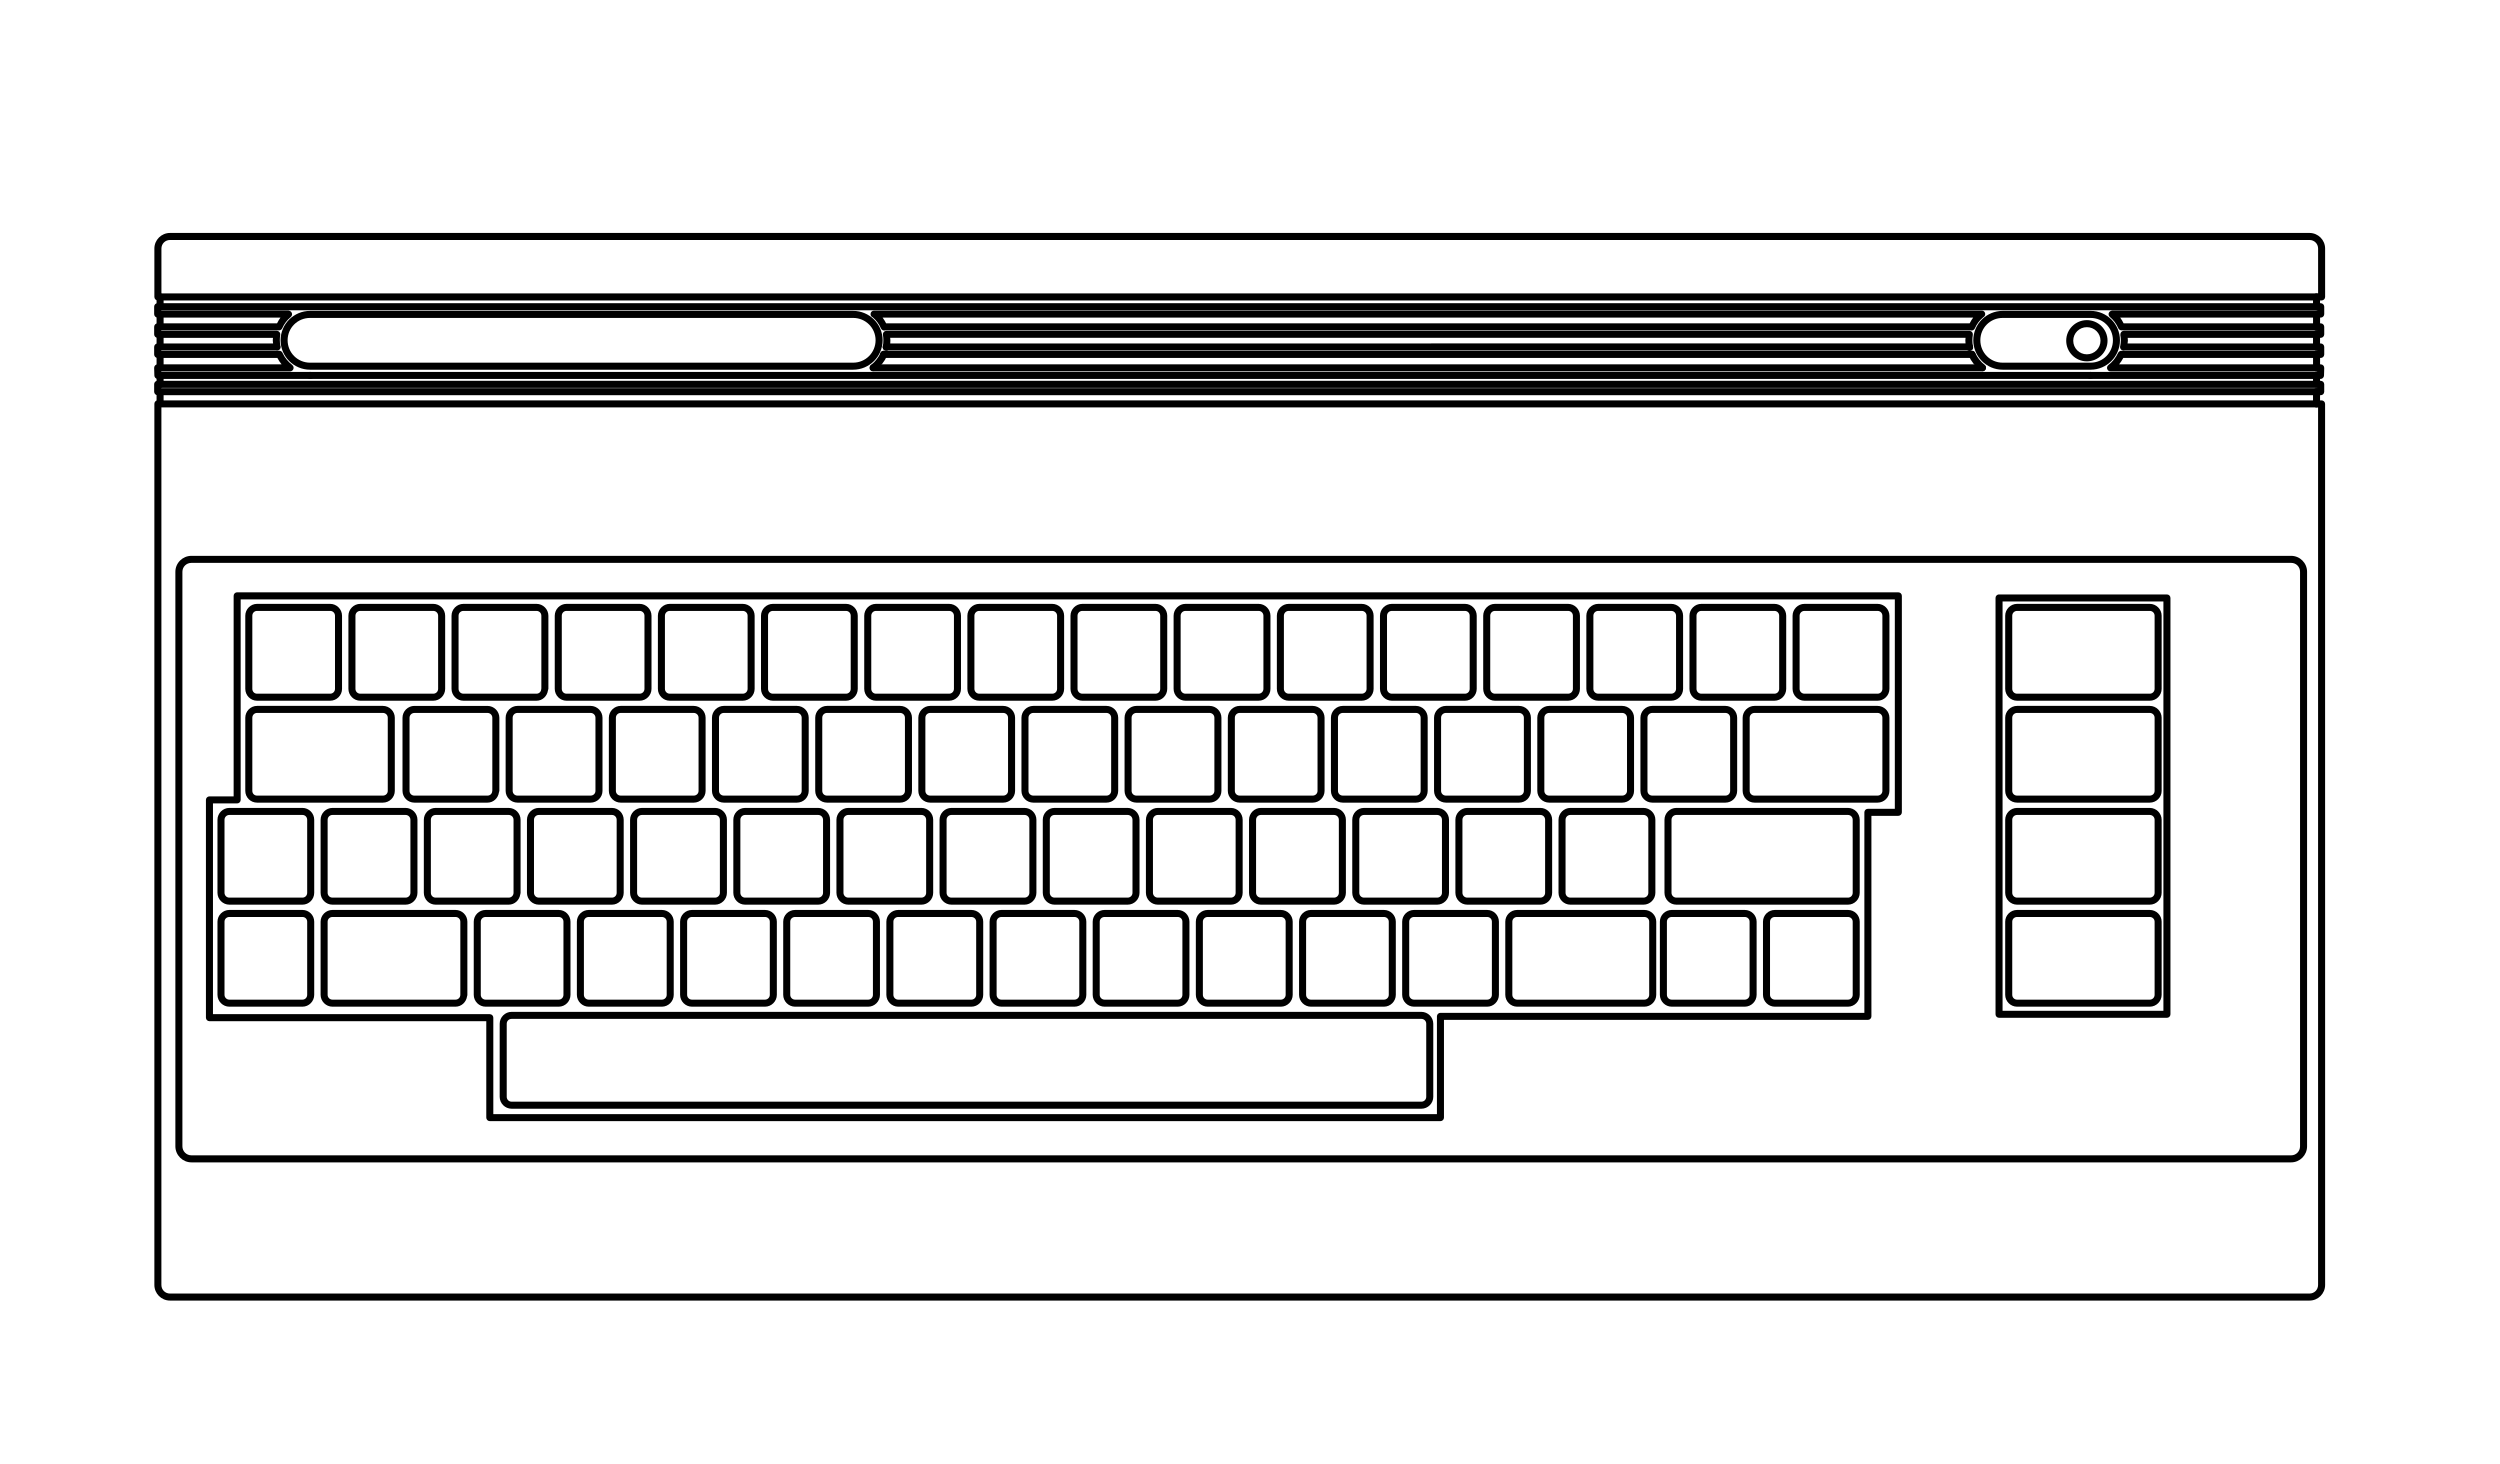 <?xml version="1.0" encoding="UTF-8" standalone="no"?>
<!-- Generator: Adobe Illustrator 13.0.0, SVG Export Plug-In . SVG Version: 6.00 Build 14948)  -->

<svg
   xmlns:ns="&amp;#38;ns_sfw;"
   xmlns:dc="http://purl.org/dc/elements/1.1/"
   xmlns:cc="http://creativecommons.org/ns#"
   xmlns:rdf="http://www.w3.org/1999/02/22-rdf-syntax-ns#"
   xmlns:svg="http://www.w3.org/2000/svg"
   xmlns="http://www.w3.org/2000/svg"
   xmlns:sodipodi="http://sodipodi.sourceforge.net/DTD/sodipodi-0.dtd"
   xmlns:inkscape="http://www.inkscape.org/namespaces/inkscape"
   version="1.2"
   id="Layer_3"
   x="0px"
   y="0px"
   width="598.189px"
   height="350.26px"
   viewBox="0 0 598.189 350.26"
   xml:space="preserve"
   sodipodi:docname="controller.svg"
   inkscape:version="0.92.3 (2405546, 2018-03-11)"><defs
   id="defs1292" /><sodipodi:namedview
   pagecolor="#ffffff"
   bordercolor="#666666"
   borderopacity="1"
   objecttolerance="10"
   gridtolerance="10"
   guidetolerance="10"
   inkscape:pageopacity="0"
   inkscape:pageshadow="2"
   inkscape:window-width="1920"
   inkscape:window-height="1017"
   id="namedview1290"
   showgrid="false"
   inkscape:zoom="0.57841248"
   inkscape:cx="-1.7288747"
   inkscape:cy="175.13"
   inkscape:window-x="-4"
   inkscape:window-y="-4"
   inkscape:window-maximized="1"
   inkscape:current-layer="Layer_3" />
<path
   fill="#F4F4F4"
   d="M74.188,73.341"
   id="path1189"
   style="fill:#000000" />
<path
   id="path5"
   fill="#F4F4F4"
   d="M211.423,83.913c-0.312,0.022-0.585,0.214-0.71,0.5c-0.508,1.122-1.285,2.126-2.263,2.894  c-0.365,0.289-0.426,0.818-0.137,1.183c0.289,0.364,0.818,0.426,1.183,0.137c0.002-0.001,0.005-0.003,0.006-0.005  c1.185-0.928,2.138-2.119,2.762-3.499c0.206-0.417,0.035-0.921-0.382-1.127C211.739,83.925,211.581,83.896,211.423,83.913  L211.423,83.913z"
   style="fill:#000000" />
<path
   id="path7"
   fill="#F4F4F4"
   d="M74.186,74.389c-3.877,0-7.049,3.146-7.049,7.023s3.172,7.05,7.049,7.05h129.955  c3.878,0,7.05-3.172,7.05-7.05s-3.171-7.023-7.05-7.023H74.186z M74.186,76.073h129.955c2.968,0,5.367,2.372,5.367,5.34  s-2.398,5.367-5.367,5.367H74.186c-2.968,0-5.367-2.399-5.367-5.367C68.819,78.444,71.218,76.073,74.186,76.073z"
   style="fill:#000000" />
<path
   id="polyline9"
   fill="#F4F4F4"
   d="M211.347,83.965c-0.465,0.041-0.809,0.451-0.768,0.917c0.042,0.466,0.452,0.809,0.917,0.768  c0.003,0,0.006,0,0.009-0.001h48.244h73.498h138.575c0.464,0.006,0.847-0.365,0.854-0.83c0.006-0.464-0.366-0.847-0.831-0.854  c-0.007,0-0.015,0-0.022,0H333.247h-73.498h-48.244C211.453,83.96,211.399,83.96,211.347,83.965L211.347,83.965z"
   style="fill:#000000" />
<path
   id="polyline11"
   fill="#F4F4F4"
   d="M212.004,82.176c-0.465,0.021-0.826,0.415-0.805,0.879s0.414,0.825,0.88,0.804  c0.001,0,0.002,0,0.003,0h47.666h73.498h138.003c0.464,0.007,0.846-0.365,0.854-0.83c0.006-0.464-0.366-0.847-0.83-0.854  c-0.009,0-0.016,0-0.023,0H333.246h-73.498h-47.666C212.056,82.174,212.03,82.174,212.004,82.176z"
   style="fill:#000000" />
<path
   id="polygon13"
   fill="#F4F4F4"
   d="M37.542,91.121c-0.393,0.088-0.667,0.44-0.658,0.841v1.763c0,0.465,0.376,0.842,0.842,0.842  h222.021h145.232h150.31c0.465,0,0.842-0.377,0.842-0.842v-1.763c0-0.465-0.377-0.841-0.842-0.841h-150.31H259.747H37.726  C37.665,91.114,37.603,91.114,37.542,91.121L37.542,91.121z M38.568,92.805h221.179h145.232h149.468v0.079H404.979H259.747H38.568  V92.805z"
   style="fill:#000000" />
<path
   fill="#F4F4F4"
   d="M500.223,73.341"
   id="path1196"
   style="fill:#000000" />
<path
   id="polyline17"
   fill="#F4F4F4"
   d="M74.107,88.989c-0.465,0.021-0.825,0.415-0.804,0.88c0.021,0.465,0.415,0.825,0.879,0.804  c0.001,0,0.002,0,0.003,0H204.14c0.009,0,0.018,0,0.026,0h0.5h0.026h55.058h73.498h145.394h0.026h0.499c0.009,0,0.019,0,0.026,0  h21.045c0.464,0.006,0.848-0.365,0.854-0.83c0.007-0.465-0.364-0.847-0.829-0.854c-0.01,0-0.017,0-0.024,0h-21.02h-0.026h-0.499  c-0.008,0-0.018,0-0.026,0H333.249h-73.498h-55.084h-0.526h-0.026H74.193c-0.026-0.001-0.053-0.001-0.079,0H74.107z"
   style="fill:#000000" />
<path
   id="polyline19"
   fill="#F4F4F4"
   d="M208.821,87.174c-0.465,0.042-0.809,0.451-0.768,0.917c0.041,0.465,0.451,0.808,0.917,0.768  c0.003,0,0.006,0,0.009-0.001h50.77h73.498h141.1c0.465,0.007,0.847-0.365,0.854-0.83c0.006-0.465-0.365-0.847-0.829-0.854  c-0.009,0-0.017,0-0.024,0h-141.1h-73.498h-50.77C208.927,87.169,208.875,87.169,208.821,87.174z"
   style="fill:#000000" />
<path
   id="path21"
   fill="#F4F4F4"
   d="M471.796,83.913c-0.466,0.011-0.834,0.397-0.822,0.862c0.003,0.121,0.031,0.24,0.085,0.348  c0.624,1.378,1.577,2.57,2.763,3.499c0.361,0.292,0.893,0.236,1.184-0.125c0.292-0.362,0.236-0.893-0.126-1.185  c-0.002-0.002-0.004-0.003-0.006-0.005c-0.978-0.767-1.754-1.771-2.263-2.894c-0.14-0.317-0.462-0.516-0.809-0.5L471.796,83.913z"
   style="fill:#000000" />
<path
   id="path23"
   fill="#F4F4F4"
   d="M212.004,79.151l-0.079,0.026c-0.447,0.093-0.738,0.524-0.657,0.973  c0.072,0.412,0.104,0.828,0.104,1.263c0,0.493-0.039,0.982-0.131,1.447c-0.129,0.447,0.128,0.916,0.576,1.045  c0.447,0.13,0.915-0.128,1.045-0.575c0.014-0.05,0.024-0.102,0.03-0.153c0.114-0.572,0.157-1.158,0.157-1.763  c0-0.199-0.04-0.382-0.053-0.579h46.746h73.498h137.075c-0.012,0.196-0.052,0.379-0.052,0.579c0,0.605,0.068,1.216,0.184,1.789  c0.03,0.464,0.431,0.816,0.894,0.787c0.464-0.03,0.816-0.43,0.787-0.894c-0.005-0.081-0.021-0.16-0.05-0.236  c-0.092-0.464-0.135-0.954-0.135-1.447c0-0.434,0.033-0.849,0.105-1.262c0.08-0.451-0.216-0.884-0.665-0.973l-0.075-0.026  c-0.063-0.007-0.123-0.007-0.186,0H333.23h-73.498h-47.561c-0.062-0.007-0.123-0.007-0.184,0H212.004z"
   style="fill:#000000" />
<path
   id="path25"
   fill="#F4F4F4"
   d="M209.184,74.312c-0.464-0.022-0.859,0.336-0.881,0.8c-0.016,0.342,0.176,0.66,0.487,0.804  c0.009,0,0.018,0,0.026,0c0.849,0.721,1.53,1.619,1.973,2.657c0.171,0.41,0.632,0.618,1.053,0.473h47.902h73.498h138.263  c0.412,0.129,0.856-0.075,1.026-0.473c0.445-1.044,1.145-1.935,1.999-2.657c0.422-0.196,0.604-0.696,0.409-1.118  c-0.145-0.311-0.462-0.503-0.805-0.486H333.236h-73.497h-50.56H209.184z M211.183,75.995h48.561h73.499h138.894  c-0.326,0.424-0.596,0.888-0.842,1.368H333.242h-73.499h-47.719C211.777,76.883,211.51,76.419,211.183,75.995L211.183,75.995z"
   style="fill:#000000" />
<path
   id="path27"
   fill="#F4F4F4"
   d="M37.62,72.549c-0.423,0.053-0.739,0.415-0.736,0.841v1.763c0,0.465,0.376,0.842,0.842,0.842  h29.383c-0.321,0.419-0.571,0.895-0.815,1.368H37.726c-0.465,0-0.842,0.377-0.842,0.842v1.789c0,0.465,0.376,0.842,0.842,0.842  H65.32c-0.013,0.196-0.053,0.38-0.053,0.578c0,0.259,0.057,0.51,0.079,0.764H37.726c-0.465,0-0.841,0.376-0.842,0.841v1.789  c0,0.465,0.376,0.842,0.842,0.842h28.646c0.29,0.541,0.611,1.055,1,1.526H37.725c-0.465,0-0.842,0.376-0.842,0.841  c0,0.009,0,0.019,0,0.027l0.052,1.815c0.015,0.455,0.387,0.816,0.842,0.816H74.29c0.465,0.006,0.847-0.365,0.854-0.83  c0.007-0.465-0.365-0.847-0.83-0.854c-0.008,0-0.016,0-0.024,0H38.594v-0.132h30.777h0.053c0.293-0.006,0.563-0.166,0.71-0.421  c0.222-0.368,0.131-0.844-0.21-1.105c-0.01-0.007-0.016-0.019-0.026-0.026c-0.96-0.748-1.749-1.698-2.263-2.789  c-0.008-0.018-0.017-0.036-0.026-0.053c-0.003-0.007,0.003-0.02,0-0.026c-0.008-0.009-0.016-0.018-0.025-0.026  c-0.007-0.027-0.016-0.054-0.026-0.08l-0.027-0.025c-0.208-0.323-0.609-0.463-0.973-0.342H38.568v-0.105h27.489  c0.265,0.075,0.55,0.017,0.764-0.158l0.025-0.026c0.271-0.223,0.375-0.589,0.263-0.921c-0.008-0.009-0.017-0.018-0.026-0.025  c-0.077-0.424-0.131-0.868-0.131-1.316c0-0.441,0.03-0.871,0.105-1.289c0.073-0.46-0.241-0.891-0.7-0.963  c-0.038-0.006-0.077-0.009-0.115-0.01h-0.184H38.568v-0.106h28.015h0.185c0.33-0.002,0.628-0.197,0.762-0.5  c0.458-1.059,1.174-1.984,2.052-2.709c0.358-0.296,0.408-0.827,0.111-1.185c-0.123-0.148-0.292-0.249-0.48-0.288l-0.078-0.026  c-0.061-0.016-0.123-0.025-0.185-0.026H38.568v-0.079h34.434h132.059h54.69h73.498h145.022h23.123h53.059v0.079H505.47  c-0.062,0.001-0.124,0.011-0.185,0.026l-0.104,0.026c-0.453,0.104-0.736,0.556-0.631,1.01c0.042,0.182,0.144,0.345,0.288,0.463  c0.879,0.725,1.568,1.65,2.025,2.709c0.139,0.311,0.45,0.508,0.79,0.5c0.009,0,0.018,0,0.025,0h0.079h46.693v0.106h-46.114h-0.157  c-0.465,0.008-0.835,0.391-0.826,0.856c0,0.04,0.004,0.079,0.009,0.117h-0.026c0.075,0.419,0.132,0.848,0.132,1.289  c0,0.448-0.055,0.892-0.132,1.316c-0.003,0.018-0.022,0.035-0.026,0.052c0,0.009,0,0.018,0,0.026  c-0.088,0.316,0.015,0.654,0.264,0.868l0.026,0.026c0.22,0.183,0.516,0.243,0.788,0.158h46.063v0.105h-46.615  c-0.355-0.108-0.741,0.031-0.946,0.342l-0.026,0.026c-0.019,0.025-0.036,0.052-0.053,0.08c-0.009,0.017-0.019,0.035-0.026,0.053  c-0.514,1.112-1.285,2.082-2.263,2.841c-0.008,0.008-0.017,0.017-0.026,0.026c-0.374,0.274-0.457,0.8-0.183,1.176  c0.008,0.011,0.017,0.022,0.026,0.034c0.158,0.2,0.401,0.316,0.657,0.316h0.105h49.323v0.131h-54.296  c-0.465-0.006-0.847,0.365-0.854,0.83c-0.006,0.465,0.365,0.847,0.83,0.854c0.009,0,0.016,0,0.023,0h55.11  c0.456,0,0.829-0.361,0.843-0.815l0.052-1.815c0.015-0.465-0.35-0.853-0.814-0.868c-0.009,0-0.018,0-0.027,0h-48.243  c0.388-0.471,0.709-0.985,1-1.526h47.245c0.464,0,0.841-0.377,0.841-0.842v-1.789c0-0.464-0.377-0.842-0.841-0.842h-46.22  c0.021-0.253,0.079-0.504,0.079-0.763c0-0.198-0.041-0.383-0.053-0.578h46.193c0.464,0,0.841-0.377,0.841-0.842v-1.789  c0-0.465-0.377-0.842-0.841-0.842h-47.166c-0.244-0.473-0.495-0.949-0.816-1.368h47.982c0.465,0,0.841-0.377,0.841-0.842v-1.763  c0-0.464-0.376-0.841-0.841-0.841h-53.9H478.27H333.247H259.75h-54.69H73.001H37.725C37.69,72.545,37.655,72.545,37.62,72.549  L37.62,72.549z"
   style="fill:#000000" />
<path
   id="path29"
   fill="#F4F4F4"
   d="M479.187,74.389c-3.879,0-7.025,3.146-7.025,7.023s3.146,7.05,7.025,7.05h21.044  c3.878,0,7.023-3.172,7.023-7.05s-3.146-7.023-7.023-7.023H479.187z M479.187,76.073h21.044c2.968,0,5.34,2.372,5.34,5.34  s-2.372,5.367-5.34,5.367h-21.044c-2.968,0-5.341-2.399-5.341-5.367C473.846,78.444,476.219,76.073,479.187,76.073z"
   style="fill:#000000" />
<path
   id="path31"
   fill="#F4F4F4"
   d="M40.672,55.739c-2.06,0-3.735,1.676-3.735,3.735v11.575c0,0.465,0.377,0.842,0.842,0.842  h517.724c0.464,0,0.841-0.377,0.841-0.842V59.474c0-2.06-1.677-3.735-3.735-3.735H40.668H40.672z M40.672,57.422h511.94  c1.149,0,2.052,0.902,2.052,2.052v10.733H38.625V59.474c0-1.149,0.902-2.052,2.052-2.052H40.672z"
   style="fill:#000000" />
<path
   id="path33"
   fill="#F4F4F4"
   d="M37.594,95.803c-0.392,0.087-0.667,0.44-0.658,0.842v210.816c0,2.06,1.676,3.735,3.735,3.735  h511.94c2.059,0,3.735-1.676,3.735-3.735l-0.01-210.816c0-0.465-0.377-0.842-0.841-0.842H37.774c-0.061-0.007-0.123-0.007-0.184,0  H37.594z M38.62,97.487h516.039v209.974c0,1.149-0.902,2.053-2.052,2.053H40.668c-1.151,0-2.052-0.903-2.052-2.053L38.62,97.487  L38.62,97.487z"
   style="fill:#000000" />
<path
   id="path35"
   fill="#F4F4F4"
   d="M61.506,144.491c-1.555,0-2.815,1.285-2.815,2.841v17.494c0,1.555,1.259,2.84,2.815,2.84h17.493  c1.555,0,2.841-1.285,2.841-2.84v-17.494c0-1.556-1.286-2.841-2.841-2.841H61.506z M61.506,146.175h17.493  c0.646,0,1.157,0.511,1.157,1.158v17.494c0,0.645-0.512,1.157-1.157,1.157H61.506c-0.646,0-1.132-0.514-1.132-1.157v-17.494  C60.375,146.686,60.86,146.175,61.506,146.175z"
   style="fill:#000000" />
<path
   id="path37"
   fill="#F4F4F4"
   d="M86.208,144.491c-1.555,0-2.841,1.285-2.841,2.841v17.494c0,1.554,1.285,2.84,2.841,2.84h17.466  c1.555,0,2.841-1.285,2.841-2.84v-17.494c0-1.556-1.287-2.841-2.841-2.841H86.208z M86.208,146.175h17.466  c0.646,0,1.158,0.511,1.158,1.158v17.494c0,0.645-0.512,1.157-1.158,1.157H86.208c-0.647,0-1.158-0.513-1.158-1.157v-17.494  C85.05,146.686,85.562,146.175,86.208,146.175z"
   style="fill:#000000" />
<path
   id="path39"
   fill="#F4F4F4"
   d="M110.882,144.491c-1.555,0-2.842,1.285-2.842,2.841v17.494c0,1.555,1.286,2.84,2.842,2.84  h17.493c1.424,0,2.546-1.097,2.736-2.472c0.009-0.018,0.018-0.035,0.027-0.053c0-0.009-0.001-0.018,0-0.026  c0.009-0.025,0.019-0.052,0.025-0.079c0.014-0.051,0.022-0.104,0.027-0.157c0.009-0.018,0.018-0.036,0.026-0.053v-17.494  c0-1.556-1.286-2.841-2.841-2.841H110.882L110.882,144.491z M110.882,146.175h17.493c0.646,0,1.158,0.511,1.158,1.158v17.335  c-0.002,0.036-0.002,0.07,0,0.105c-0.01,0.018-0.019,0.035-0.026,0.053c0,0.645-0.486,1.157-1.131,1.157h-17.493  c-0.645,0-1.158-0.513-1.158-1.157v-17.494C109.725,146.687,110.236,146.175,110.882,146.175L110.882,146.175z"
   style="fill:#000000" />
<path
   id="path41"
   fill="#F4F4F4"
   d="M135.553,144.491c-1.555,0-2.815,1.285-2.815,2.841v17.494c0,1.555,1.26,2.84,2.815,2.84h17.493  c1.555,0,2.841-1.285,2.841-2.84v-17.494c0-1.556-1.287-2.841-2.841-2.841H135.553z M135.553,146.175h17.493  c0.646,0,1.158,0.511,1.158,1.158v17.494c0,0.645-0.512,1.157-1.158,1.157h-17.493c-0.645,0-1.131-0.514-1.131-1.157v-17.494  C134.422,146.686,134.907,146.175,135.553,146.175z"
   style="fill:#000000" />
<path
   id="path43"
   fill="#F4F4F4"
   d="M160.259,144.491c-1.555,0-2.841,1.285-2.841,2.841v17.494c0,1.555,1.286,2.84,2.841,2.84  h17.467c1.555,0,2.84-1.285,2.84-2.84v-17.494c0-1.556-1.286-2.841-2.84-2.841H160.259z M160.259,146.175h17.467  c0.645,0,1.157,0.511,1.157,1.158v17.494c0,0.645-0.512,1.157-1.157,1.157h-17.467c-0.645,0-1.158-0.514-1.158-1.157v-17.494  C159.102,146.686,159.613,146.175,160.259,146.175z"
   style="fill:#000000" />
<path
   id="path45"
   fill="#F4F4F4"
   d="M184.932,144.491c-1.555,0-2.842,1.285-2.842,2.841v17.494c0,1.555,1.287,2.84,2.842,2.84  h17.493c1.555,0,2.814-1.285,2.814-2.84v-17.494c0-1.556-1.26-2.841-2.814-2.841H184.932z M184.932,146.175h17.493  c0.645,0,1.13,0.511,1.13,1.158v17.494c0,0.645-0.485,1.157-1.13,1.157h-17.493c-0.645,0-1.158-0.514-1.158-1.157v-17.494  C183.774,146.686,184.287,146.175,184.932,146.175z"
   style="fill:#000000" />
<path
   id="path47"
   fill="#F4F4F4"
   d="M209.604,144.491c-1.555,0-2.814,1.285-2.814,2.841v17.494c0,1.555,1.259,2.84,2.814,2.84  h17.494c1.554,0,2.84-1.285,2.84-2.84v-17.494c0-1.556-1.286-2.841-2.84-2.841H209.604z M209.604,146.175h17.494  c0.645,0,1.157,0.511,1.157,1.158v17.494c0,0.645-0.512,1.157-1.157,1.157h-17.494c-0.646,0-1.131-0.514-1.131-1.157v-17.494  C208.474,146.686,208.959,146.175,209.604,146.175z"
   style="fill:#000000" />
<path
   id="path49"
   fill="#F4F4F4"
   d="M234.311,144.491c-1.555,0-2.841,1.285-2.841,2.841v17.494c0,1.555,1.286,2.84,2.841,2.84  h17.467c1.554,0,2.84-1.285,2.84-2.84v-17.494c0-1.556-1.286-2.841-2.84-2.841H234.311z M234.311,146.175h17.467  c0.645,0,1.157,0.511,1.157,1.158v17.494c0,0.645-0.513,1.157-1.157,1.157h-17.467c-0.645,0-1.158-0.514-1.158-1.157v-17.494  C233.153,146.686,233.666,146.175,234.311,146.175z"
   style="fill:#000000" />
<path
   id="path51"
   fill="#F4F4F4"
   d="M258.983,144.491c-1.555,0-2.841,1.285-2.841,2.841v17.494c0,1.555,1.285,2.84,2.841,2.84  h17.493c1.555,0,2.815-1.285,2.815-2.84v-17.494c0-1.556-1.26-2.841-2.815-2.841H258.983z M258.983,146.175h17.493  c0.646,0,1.132,0.511,1.132,1.158v17.494c0,0.645-0.487,1.157-1.132,1.157h-17.493c-0.645,0-1.157-0.514-1.157-1.157v-17.494  C257.826,146.686,258.338,146.175,258.983,146.175z"
   style="fill:#000000" />
<path
   id="path53"
   fill="#F4F4F4"
   d="M283.656,144.491c-1.555,0-2.841,1.285-2.841,2.841v17.494c0,1.554,1.285,2.84,2.841,2.84  h17.493c1.555,0,2.841-1.285,2.841-2.84v-17.494c0-1.556-1.285-2.841-2.841-2.841H283.656z M283.656,146.175h17.493  c0.645,0,1.157,0.511,1.157,1.158v17.494c0,0.645-0.513,1.157-1.157,1.157h-17.493c-0.646,0-1.157-0.513-1.157-1.157v-17.494  C282.499,146.686,283.011,146.175,283.656,146.175z"
   style="fill:#000000" />
<path
   id="path55"
   fill="#F4F4F4"
   d="M308.363,144.491c-1.557,0-2.842,1.285-2.842,2.841v17.494c0,1.554,1.285,2.84,2.842,2.84  h17.466c1.555,0,2.841-1.284,2.841-2.84v-17.494c0-1.556-1.285-2.841-2.841-2.841H308.363z M308.363,146.175h17.466  c0.646,0,1.158,0.511,1.158,1.158v17.494c0,0.644-0.514,1.157-1.158,1.157h-17.466c-0.647,0-1.157-0.513-1.157-1.157v-17.494  C307.206,146.686,307.717,146.175,308.363,146.175z"
   style="fill:#000000" />
<path
   id="path57"
   fill="#F4F4F4"
   d="M333.035,144.491c-1.555,0-2.841,1.285-2.841,2.841v17.494c0,1.554,1.285,2.84,2.841,2.84  h17.494c1.554,0,2.813-1.285,2.813-2.84v-17.494c0-1.556-1.259-2.841-2.813-2.841H333.035z M333.035,146.175h17.494  c0.644,0,1.131,0.511,1.131,1.158v17.494c0,0.645-0.487,1.157-1.131,1.157h-17.494c-0.646,0-1.157-0.513-1.157-1.157v-17.494  C331.878,146.686,332.392,146.175,333.035,146.175z"
   style="fill:#000000" />
<path
   id="path59"
   fill="#F4F4F4"
   d="M357.708,144.491c-1.555,0-2.814,1.285-2.814,2.841v17.494c0,1.554,1.259,2.84,2.814,2.84  h17.494c1.554,0,2.839-1.284,2.839-2.84v-17.494c0-1.556-1.284-2.841-2.839-2.841H357.708z M357.708,146.175h17.494  c0.644,0,1.156,0.511,1.156,1.158v17.494c0,0.644-0.513,1.157-1.156,1.157h-17.494c-0.645,0-1.132-0.513-1.132-1.157v-17.494  C356.576,146.686,357.063,146.175,357.708,146.175z"
   style="fill:#000000" />
<path
   id="path61"
   fill="#F4F4F4"
   d="M382.415,144.491c-1.555,0-2.842,1.285-2.842,2.841v17.492c0,1.554,1.286,2.841,2.842,2.841  h17.466c1.555,0,2.842-1.286,2.842-2.841c0.001-0.026,0.001-0.053,0-0.079v-17.415c0-1.556-1.286-2.841-2.842-2.841L382.415,144.491  L382.415,144.491z M382.415,146.175h17.466c0.647,0,1.157,0.511,1.157,1.158v17.492c0,0.646-0.511,1.157-1.157,1.157h-17.466  c-0.646,0-1.158-0.513-1.158-1.157v-17.493C381.257,146.685,381.771,146.174,382.415,146.175L382.415,146.175z"
   style="fill:#000000" />
<path
   id="path63"
   fill="#F4F4F4"
   d="M99.15,168.903c-1.555,0-2.841,1.285-2.841,2.841v17.492c0,1.555,1.286,2.815,2.841,2.815  h17.493c1.422,0,2.542-1.075,2.736-2.446c0.01-0.019,0.018-0.034,0.026-0.053c0.001-0.009-0.001-0.019,0-0.026  c0.01-0.025,0.019-0.051,0.027-0.076c0.014-0.052,0.022-0.105,0.026-0.161c0.009-0.015,0.019-0.032,0.026-0.05v-17.493  c0-1.554-1.286-2.84-2.841-2.84H99.15L99.15,168.903z M99.15,170.586h17.493c0.646,0,1.158,0.514,1.158,1.158v17.335  c-0.001,0.025-0.001,0.052,0,0.077c-0.011,0.028-0.019,0.057-0.026,0.086c0,0.645-0.486,1.131-1.131,1.131H99.15  c-0.646,0-1.158-0.487-1.158-1.127v-17.495c0-0.645,0.512-1.157,1.158-1.157L99.15,170.586z"
   style="fill:#000000" />
<path
   id="path65"
   fill="#F4F4F4"
   d="M61.506,168.903c-1.555,0-2.815,1.285-2.815,2.841v17.492c0,1.557,1.259,2.815,2.815,2.815  h30.12c1.555,0,2.841-1.259,2.841-2.815v-17.492c0-1.555-1.285-2.841-2.841-2.841H61.506z M61.506,170.586h30.12  c0.646,0,1.157,0.514,1.157,1.158v17.492c0,0.646-0.512,1.133-1.157,1.133h-30.12c-0.646,0-1.132-0.488-1.132-1.133v-17.492  C60.375,171.099,60.86,170.586,61.506,170.586z"
   style="fill:#000000" />
<path
   id="path67"
   fill="#F4F4F4"
   d="M123.827,168.903c-1.555,0-2.84,1.285-2.84,2.841v17.492c0,1.557,1.285,2.815,2.84,2.815h17.494  c1.555,0,2.841-1.259,2.841-2.815v-17.492c0-1.555-1.286-2.841-2.841-2.841H123.827z M123.827,170.586h17.494  c0.645,0,1.157,0.514,1.157,1.158v17.492c0,0.646-0.512,1.133-1.157,1.133h-17.494c-0.645,0-1.157-0.488-1.157-1.133v-17.492  C122.67,171.099,123.181,170.586,123.827,170.586z"
   style="fill:#000000" />
<path
   id="path69"
   fill="#F4F4F4"
   d="M148.524,168.903c-1.555,0-2.84,1.285-2.84,2.841v17.492c0,1.557,1.286,2.815,2.84,2.815h17.468  c1.555,0,2.841-1.259,2.841-2.815v-17.492c0-1.555-1.286-2.841-2.841-2.841H148.524z M148.524,170.586h17.468  c0.645,0,1.157,0.514,1.157,1.158v17.492c0,0.646-0.512,1.133-1.157,1.133h-17.468c-0.645,0-1.157-0.488-1.157-1.133v-17.492  C147.367,171.099,147.879,170.586,148.524,170.586z"
   style="fill:#000000" />
<path
   id="path71"
   fill="#F4F4F4"
   d="M173.197,168.903c-1.554,0-2.84,1.285-2.84,2.841v17.492c0,1.557,1.286,2.815,2.84,2.815h17.494  c1.555,0,2.814-1.259,2.814-2.815v-17.492c0-1.555-1.259-2.841-2.814-2.841H173.197z M173.197,170.586h17.494  c0.646,0,1.131,0.514,1.131,1.158v17.492c0,0.646-0.485,1.133-1.131,1.133h-17.494c-0.645,0-1.157-0.488-1.157-1.133v-17.492  C172.04,171.099,172.552,170.586,173.197,170.586z"
   style="fill:#000000" />
<path
   id="path73"
   fill="#F4F4F4"
   d="M197.878,168.903c-1.555,0-2.815,1.285-2.815,2.841v17.492c0,1.556,1.259,2.815,2.815,2.815  h17.494c1.555,0,2.841-1.259,2.841-2.815v-17.492c0-1.555-1.286-2.841-2.841-2.841H197.878z M197.878,170.586h17.494  c0.645,0,1.157,0.514,1.157,1.158v17.492c0,0.646-0.512,1.133-1.157,1.133h-17.494c-0.646,0-1.131-0.488-1.131-1.133v-17.492  C196.747,171.099,197.233,170.586,197.878,170.586z"
   style="fill:#000000" />
<path
   id="path75"
   fill="#F4F4F4"
   d="M222.576,168.903c-1.555,0-2.841,1.285-2.841,2.841v17.492c0,1.557,1.285,2.815,2.841,2.815  h17.468c1.554,0,2.841-1.259,2.841-2.815v-17.492c0-1.555-1.286-2.841-2.841-2.841H222.576z M222.576,170.586h17.468  c0.645,0,1.157,0.514,1.157,1.158v17.492c0,0.646-0.514,1.133-1.157,1.133h-17.468c-0.645,0-1.158-0.488-1.158-1.133v-17.492  C221.418,171.099,221.931,170.586,222.576,170.586z"
   style="fill:#000000" />
<path
   id="path77"
   fill="#F4F4F4"
   d="M247.249,168.903c-1.555,0-2.841,1.285-2.841,2.841v17.492c0,1.557,1.286,2.815,2.841,2.815  h17.493c1.555,0,2.815-1.259,2.815-2.815v-17.492c0-1.555-1.259-2.841-2.815-2.841H247.249z M247.249,170.586h17.493  c0.645,0,1.131,0.514,1.131,1.158v17.492c0,0.646-0.486,1.133-1.131,1.133h-17.493c-0.645,0-1.158-0.488-1.158-1.133v-17.492  C246.091,171.099,246.604,170.586,247.249,170.586z"
   style="fill:#000000" />
<path
   id="path79"
   fill="#F4F4F4"
   d="M271.922,168.903c-1.555,0-2.841,1.285-2.841,2.841v17.492c0,1.557,1.286,2.815,2.841,2.815  h17.494c1.554,0,2.841-1.259,2.841-2.815v-17.492c0-1.555-1.286-2.841-2.841-2.841H271.922z M271.922,170.586h17.494  c0.645,0,1.157,0.514,1.157,1.158v17.492c0,0.646-0.512,1.133-1.157,1.133h-17.494c-0.646,0-1.158-0.488-1.158-1.133v-17.492  C270.764,171.099,271.276,170.586,271.922,170.586z"
   style="fill:#000000" />
<path
   id="path81"
   fill="#F4F4F4"
   d="M296.628,168.903c-1.555,0-2.842,1.285-2.842,2.841v17.492c0,1.557,1.286,2.815,2.842,2.815  h17.466c1.555,0,2.842-1.258,2.842-2.815v-17.492c0-1.555-1.286-2.841-2.842-2.841H296.628z M296.628,170.586h17.466  c0.646,0,1.159,0.514,1.159,1.158v17.492c0,0.645-0.515,1.133-1.159,1.133h-17.466c-0.645,0-1.158-0.488-1.158-1.133v-17.492  C295.471,171.099,295.983,170.586,296.628,170.586z"
   style="fill:#000000" />
<path
   id="path83"
   fill="#F4F4F4"
   d="M321.301,168.903c-1.555,0-2.842,1.285-2.842,2.841v17.492c0,1.556,1.286,2.815,2.842,2.815  h17.493c1.555,0,2.814-1.259,2.814-2.815v-17.492c0-1.555-1.258-2.841-2.814-2.841H321.301z M321.301,170.586h17.493  c0.646,0,1.131,0.514,1.131,1.158v17.492c0,0.646-0.486,1.133-1.131,1.133h-17.493c-0.646,0-1.157-0.488-1.157-1.133v-17.492  C320.144,171.099,320.655,170.586,321.301,170.586z"
   style="fill:#000000" />
<path
   id="path85"
   fill="#F4F4F4"
   d="M345.974,168.903c-1.554,0-2.842,1.285-2.842,2.841v17.492c0,1.557,1.286,2.815,2.842,2.815  h17.493c1.556,0,2.841-1.258,2.841-2.815v-17.492c0-1.555-1.285-2.841-2.841-2.841H345.974z M345.974,170.586h17.493  c0.645,0,1.158,0.514,1.158,1.158v17.492c0,0.645-0.514,1.133-1.158,1.133h-17.493c-0.645,0-1.158-0.488-1.158-1.133v-17.492  C344.815,171.099,345.33,170.586,345.974,170.586z"
   style="fill:#000000" />
<path
   id="path87"
   fill="#F4F4F4"
   d="M370.68,168.903c-1.554,0-2.842,1.285-2.842,2.841v17.492c0,1.556,1.287,2.815,2.842,2.815  h17.468c1.554,0,2.84-1.259,2.84-2.815v-17.492c0-1.555-1.285-2.841-2.84-2.841H370.68z M370.68,170.586h17.468  c0.645,0,1.157,0.514,1.157,1.158v17.492c0,0.646-0.514,1.133-1.157,1.133H370.68c-0.646,0-1.157-0.488-1.157-1.133v-17.492  C369.522,171.099,370.034,170.586,370.68,170.586z"
   style="fill:#000000" />
<path
   id="path89"
   fill="#F4F4F4"
   d="M395.352,168.903c-1.554,0-2.839,1.285-2.839,2.841v17.492c0,1.556,1.284,2.815,2.839,2.815  h17.495c1.554,0,2.813-1.258,2.813-2.815v-17.492c0-1.555-1.259-2.841-2.813-2.841H395.352z M395.352,170.586h17.495  c0.644,0,1.131,0.514,1.131,1.158v17.492c0,0.645-0.487,1.133-1.131,1.133h-17.495c-0.646,0-1.155-0.488-1.155-1.133v-17.492  C394.196,171.099,394.706,170.586,395.352,170.586z"
   style="fill:#000000" />
<path
   id="path91"
   fill="#F4F4F4"
   d="M482.638,168.903c-1.555,0-2.842,1.285-2.842,2.841v17.492c0,1.556,1.286,2.815,2.842,2.815  h31.75c1.555,0,2.842-1.258,2.842-2.815v-17.492c0-1.555-1.286-2.841-2.842-2.841H482.638z M482.638,170.586h31.75  c0.646,0,1.158,0.514,1.158,1.158v17.492c0,0.645-0.514,1.133-1.158,1.133h-31.75c-0.647,0-1.157-0.488-1.157-1.133v-17.492  C481.48,171.099,481.991,170.586,482.638,170.586z"
   style="fill:#000000" />
<path
   id="path93"
   fill="#F4F4F4"
   d="M419.814,168.903c-1.553,0-2.842,1.285-2.842,2.841v17.492c0,1.557,1.286,2.815,2.842,2.815  h29.437c1.555,0,2.842-1.259,2.842-2.815v-17.492c0-1.555-1.286-2.841-2.842-2.841H419.814z M419.814,170.586h29.437  c0.646,0,1.157,0.514,1.157,1.158v17.492c0,0.646-0.511,1.133-1.157,1.133h-29.437c-0.645,0-1.157-0.488-1.157-1.133v-17.492  C418.657,171.099,419.171,170.586,419.814,170.586z"
   style="fill:#000000" />
<path
   id="path95"
   fill="#F4F4F4"
   d="M407.087,144.491c-1.556,0-2.841,1.285-2.841,2.841v17.494c0,1.554,1.285,2.84,2.841,2.84  h17.493c1.554,0,2.815-1.284,2.815-2.84v-17.494c0-1.556-1.261-2.841-2.815-2.841H407.087z M407.087,146.175h17.493  c0.646,0,1.131,0.511,1.131,1.158v17.494c0,0.644-0.486,1.157-1.131,1.157h-17.493c-0.646,0-1.157-0.513-1.157-1.157v-17.494  C405.93,146.686,406.442,146.175,407.087,146.175z"
   style="fill:#000000" />
<path
   id="path97"
   fill="#F4F4F4"
   d="M54.877,193.314c-1.555,0-2.841,1.285-2.841,2.842v17.467c0,1.555,1.286,2.841,2.841,2.841  H72.37c1.555,0,2.815-1.286,2.815-2.841v-17.467c0-1.557-1.26-2.842-2.815-2.842H54.877z M54.877,194.998H72.37  c0.646,0,1.131,0.514,1.131,1.158v17.467c0,0.646-0.485,1.157-1.131,1.157H54.877c-0.646,0-1.158-0.512-1.158-1.157v-17.467  C53.72,195.51,54.231,194.998,54.877,194.998z"
   style="fill:#000000" />
<path
   id="path99"
   fill="#F4F4F4"
   d="M79.553,193.314c-1.555,0-2.841,1.285-2.841,2.842v17.467c0,1.555,1.286,2.841,2.841,2.841  h17.492c1.556,0,2.841-1.286,2.841-2.841v-17.467c0-1.557-1.286-2.842-2.841-2.842H79.553z M79.553,194.998h17.492  c0.646,0,1.158,0.514,1.158,1.158v17.467c0,0.646-0.512,1.157-1.158,1.157H79.553c-0.646,0-1.158-0.512-1.158-1.157v-17.467  C78.395,195.51,78.906,194.998,79.553,194.998z"
   style="fill:#000000" />
<path
   id="path101"
   fill="#F4F4F4"
   d="M104.227,193.314c-1.555,0-2.815,1.285-2.815,2.842v17.467c0,1.555,1.26,2.841,2.815,2.841  h17.493c1.417,0,2.562-1.082,2.762-2.446c0.01-0.026,0.019-0.052,0.026-0.079c0.038-0.101,0.055-0.208,0.052-0.315v-17.467  c0-1.557-1.286-2.842-2.841-2.842H104.227L104.227,193.314z M104.227,194.998h17.493c0.646,0,1.157,0.514,1.157,1.158v17.335  c-0.001,0.027-0.001,0.054,0,0.08v0.052c0,0.646-0.512,1.157-1.157,1.157h-17.493c-0.646,0-1.131-0.512-1.131-1.157v-17.467  C103.096,195.51,103.581,194.998,104.227,194.998L104.227,194.998z"
   style="fill:#000000" />
<path
   id="path103"
   fill="#F4F4F4"
   d="M128.928,193.314c-1.554,0-2.84,1.285-2.84,2.842v17.467c0,1.555,1.285,2.841,2.84,2.841  h17.493c1.555,0,2.814-1.286,2.814-2.841v-17.467c0-1.557-1.26-2.842-2.814-2.842H128.928L128.928,193.314z M128.928,194.998h17.493  c0.646,0,1.131,0.514,1.131,1.158v17.467c0,0.646-0.485,1.157-1.131,1.157h-17.493c-0.645,0-1.158-0.512-1.158-1.157v-17.467  C127.771,195.51,128.282,194.998,128.928,194.998L128.928,194.998z"
   style="fill:#000000" />
<path
   id="path105"
   fill="#F4F4F4"
   d="M153.601,193.314c-1.554,0-2.84,1.285-2.84,2.842v17.467c0,1.555,1.285,2.841,2.84,2.841  h17.493c1.555,0,2.841-1.286,2.841-2.841v-17.467c0-1.557-1.286-2.842-2.841-2.842H153.601z M153.601,194.998h17.493  c0.646,0,1.157,0.514,1.157,1.158v17.467c0,0.646-0.512,1.157-1.157,1.157h-17.493c-0.645,0-1.157-0.512-1.157-1.157v-17.467  C152.444,195.51,152.955,194.998,153.601,194.998z"
   style="fill:#000000" />
<path
   id="path107"
   fill="#F4F4F4"
   d="M178.282,193.314c-1.555,0-2.815,1.285-2.815,2.842v17.467c0,1.555,1.259,2.841,2.815,2.841  h17.493c1.555,0,2.842-1.286,2.842-2.841v-17.467c0-1.557-1.287-2.842-2.842-2.842H178.282z M178.282,194.998h17.493  c0.646,0,1.158,0.514,1.158,1.158v17.467c0,0.646-0.513,1.157-1.158,1.157h-17.493c-0.646,0-1.131-0.512-1.131-1.157v-17.467  C177.15,195.51,177.636,194.998,178.282,194.998z"
   style="fill:#000000" />
<path
   id="path109"
   fill="#F4F4F4"
   d="M202.98,193.314c-1.554,0-2.841,1.285-2.841,2.842v17.467c0,1.555,1.286,2.841,2.841,2.841  h17.493c1.555,0,2.815-1.286,2.815-2.841v-17.467c0-1.557-1.26-2.842-2.815-2.842H202.98z M202.98,194.998h17.493  c0.646,0,1.131,0.514,1.131,1.158v17.467c0,0.646-0.486,1.157-1.131,1.157H202.98c-0.646,0-1.158-0.512-1.158-1.157v-17.467  C201.822,195.51,202.335,194.998,202.98,194.998z"
   style="fill:#000000" />
<path
   id="path111"
   fill="#F4F4F4"
   d="M227.653,193.314c-1.555,0-2.842,1.285-2.842,2.842v17.467c0,1.555,1.285,2.841,2.842,2.841  h17.493c1.555,0,2.84-1.286,2.84-2.841v-17.467c0-1.557-1.285-2.842-2.84-2.842H227.653z M227.653,194.998h17.493  c0.646,0,1.157,0.514,1.157,1.158v17.467c0,0.646-0.512,1.157-1.157,1.157h-17.493c-0.647,0-1.158-0.512-1.158-1.157v-17.467  C226.495,195.51,227.005,194.998,227.653,194.998z"
   style="fill:#000000" />
<path
   id="path113"
   fill="#F4F4F4"
   d="M252.325,193.314c-1.554,0-2.814,1.285-2.814,2.842v17.467c0,1.555,1.259,2.841,2.814,2.841  h17.493c1.555,0,2.841-1.286,2.841-2.841v-17.467c0-1.557-1.286-2.842-2.841-2.842H252.325z M252.325,194.998h17.493  c0.645,0,1.157,0.514,1.157,1.158v17.467c0,0.646-0.512,1.157-1.157,1.157h-17.493c-0.646,0-1.131-0.512-1.131-1.157v-17.467  C251.194,195.51,251.68,194.998,252.325,194.998z"
   style="fill:#000000" />
<path
   id="path115"
   fill="#F4F4F4"
   d="M277.032,193.314c-1.555,0-2.842,1.285-2.842,2.842v17.467c0,1.555,1.287,2.841,2.842,2.841  h17.493c1.554,0,2.814-1.286,2.814-2.841v-17.467c0-1.556-1.26-2.842-2.814-2.842H277.032z M277.032,194.998h17.493  c0.645,0,1.131,0.513,1.131,1.158v17.467c0,0.646-0.487,1.157-1.131,1.157h-17.493c-0.646,0-1.158-0.512-1.158-1.157v-17.467  C275.874,195.51,276.385,194.998,277.032,194.998z"
   style="fill:#000000" />
<path
   id="path117"
   fill="#F4F4F4"
   d="M301.704,193.314c-1.554,0-2.841,1.285-2.841,2.842v17.467c0,1.555,1.286,2.841,2.841,2.841  h17.493c1.554,0,2.841-1.286,2.841-2.841v-17.467c0-1.557-1.286-2.842-2.841-2.842H301.704z M301.704,194.998h17.493  c0.646,0,1.157,0.514,1.157,1.158v17.467c0,0.646-0.514,1.157-1.157,1.157h-17.493c-0.646,0-1.157-0.512-1.157-1.157v-17.467  C300.547,195.51,301.058,194.998,301.704,194.998z"
   style="fill:#000000" />
<path
   id="path119"
   fill="#F4F4F4"
   d="M326.376,193.314c-1.553,0-2.813,1.285-2.813,2.842v17.467c0,1.555,1.259,2.841,2.813,2.841  h17.494c1.554,0,2.842-1.286,2.842-2.841v-17.467c0-1.557-1.287-2.842-2.842-2.842H326.376z M326.376,194.998h17.494  c0.646,0,1.157,0.514,1.157,1.158v17.467c0,0.646-0.514,1.157-1.157,1.157h-17.494c-0.645,0-1.13-0.512-1.13-1.157v-17.467  C325.246,195.51,325.732,194.998,326.376,194.998z"
   style="fill:#000000" />
<path
   id="path121"
   fill="#F4F4F4"
   d="M351.084,193.314c-1.556,0-2.842,1.285-2.842,2.842v17.467c0,1.555,1.284,2.841,2.842,2.841  h17.493c1.554,0,2.814-1.286,2.814-2.841v-17.467c0-1.557-1.26-2.842-2.814-2.842H351.084z M351.084,194.998h17.493  c0.645,0,1.13,0.514,1.13,1.158v17.467c0,0.646-0.486,1.157-1.13,1.157h-17.493c-0.646,0-1.159-0.512-1.159-1.157v-17.467  C349.925,195.51,350.438,194.998,351.084,194.998z"
   style="fill:#000000" />
<path
   id="path123"
   fill="#F4F4F4"
   d="M375.756,193.314c-1.554,0-2.841,1.285-2.841,2.842v17.467c0,1.555,1.285,2.841,2.841,2.841  h17.492c1.555,0,2.842-1.286,2.842-2.841v-17.467c0-1.556-1.286-2.842-2.842-2.842H375.756z M375.756,194.998h17.492  c0.646,0,1.157,0.513,1.157,1.158v17.467c0,0.646-0.512,1.157-1.157,1.157h-17.492c-0.646,0-1.158-0.512-1.158-1.157v-17.467  C374.598,195.51,375.111,194.998,375.756,194.998z"
   style="fill:#000000" />
<path
   id="path125"
   fill="#F4F4F4"
   d="M482.638,193.314c-1.555,0-2.842,1.285-2.842,2.842v17.467c0,1.555,1.286,2.841,2.842,2.841  h31.75c1.555,0,2.842-1.286,2.842-2.841v-17.467c0-1.557-1.286-2.842-2.842-2.842H482.638z M482.638,194.998h31.75  c0.646,0,1.158,0.514,1.158,1.158v17.467c0,0.646-0.514,1.157-1.158,1.157h-31.75c-0.647,0-1.157-0.512-1.157-1.157v-17.467  C481.48,195.51,481.991,194.998,482.638,194.998z"
   style="fill:#000000" />
<path
   id="path127"
   fill="#F4F4F4"
   d="M401.11,193.314c-1.555,0-2.841,1.285-2.841,2.842v17.467c0,1.555,1.285,2.841,2.841,2.841  h41.063c1.554,0,2.814-1.286,2.814-2.841v-17.467c0-1.557-1.261-2.842-2.814-2.842H401.11z M401.11,194.998h41.063  c0.646,0,1.132,0.514,1.132,1.158v17.467c0,0.646-0.488,1.157-1.132,1.157H401.11c-0.646,0-1.157-0.512-1.157-1.157v-17.467  C399.953,195.51,400.465,194.998,401.11,194.998z"
   style="fill:#000000" />
<path
   id="path129"
   fill="#F4F4F4"
   d="M54.877,217.727c-1.555,0-2.841,1.26-2.841,2.814v17.494c0,1.555,1.286,2.84,2.841,2.84H72.37  c1.555,0,2.815-1.284,2.815-2.84v-17.494c0-1.555-1.26-2.814-2.815-2.814H54.877z M54.877,219.41H72.37  c0.646,0,1.131,0.486,1.131,1.131v17.494c0,0.645-0.485,1.157-1.131,1.157H54.877c-0.646,0-1.158-0.514-1.158-1.157v-17.494  C53.72,219.895,54.231,219.41,54.877,219.41z"
   style="fill:#000000" />
<path
   id="path131"
   fill="#F4F4F4"
   d="M79.553,217.727c-1.555,0-2.841,1.26-2.841,2.814v17.494c0,1.555,1.286,2.84,2.841,2.84h29.436  c1.416,0,2.561-1.083,2.762-2.445c0-0.009,0-0.019,0-0.026c0.003-0.02,0.024-0.034,0.026-0.053c0.032-0.084,0.049-0.173,0.053-0.263  c0-0.019,0-0.036,0-0.053v-17.494c0-1.555-1.286-2.814-2.841-2.814H79.553L79.553,217.727z M79.553,219.41h29.436  c0.645,0,1.158,0.486,1.158,1.131v17.441v0.053c0,0.645-0.513,1.157-1.158,1.157H79.553c-0.646,0-1.158-0.513-1.158-1.157v-17.494  C78.395,219.895,78.906,219.41,79.553,219.41L79.553,219.41z"
   style="fill:#000000" />
<path
   id="path133"
   fill="#F4F4F4"
   d="M116.196,217.727c-1.555,0-2.841,1.26-2.841,2.814v17.494c0,1.555,1.286,2.84,2.841,2.84  h17.493c1.555,0,2.814-1.284,2.814-2.84v-17.494c0-1.555-1.259-2.814-2.814-2.814H116.196z M116.196,219.41h17.493  c0.645,0,1.131,0.486,1.131,1.131v17.494c0,0.645-0.486,1.157-1.131,1.157h-17.493c-0.646,0-1.158-0.514-1.158-1.157v-17.494  C115.039,219.895,115.55,219.41,116.196,219.41z"
   style="fill:#000000" />
<path
   id="path135"
   fill="#F4F4F4"
   d="M140.873,217.727c-1.555,0-2.841,1.26-2.841,2.814v17.494c0,1.555,1.286,2.84,2.841,2.84  h17.493c1.555,0,2.841-1.284,2.841-2.84v-17.494c0-1.555-1.286-2.814-2.841-2.814H140.873z M140.873,219.41h17.493  c0.646,0,1.158,0.486,1.158,1.131v17.494c0,0.645-0.512,1.157-1.158,1.157h-17.493c-0.645,0-1.158-0.514-1.158-1.157v-17.494  C139.715,219.895,140.227,219.41,140.873,219.41z"
   style="fill:#000000" />
<path
   id="path137"
   fill="#F4F4F4"
   d="M165.571,217.727c-1.555,0-2.841,1.26-2.841,2.814v17.494c0,1.555,1.286,2.84,2.841,2.84  h17.467c1.555,0,2.841-1.284,2.841-2.84v-17.494c0-1.555-1.286-2.814-2.841-2.814H165.571z M165.571,219.41h17.467  c0.646,0,1.158,0.485,1.158,1.131v17.494c0,0.645-0.512,1.157-1.158,1.157h-17.467c-0.646,0-1.158-0.514-1.158-1.157v-17.494  C164.413,219.895,164.925,219.41,165.571,219.41z"
   style="fill:#000000" />
<path
   id="path139"
   fill="#F4F4F4"
   d="M122.404,242.113c-1.554,0-2.841,1.284-2.841,2.841v17.493c0,1.555,1.286,2.842,2.841,2.842  h217.702c1.555,0,2.841-1.286,2.841-2.842v-17.493c0-1.555-1.286-2.841-2.841-2.841H122.404z M122.404,243.797h217.702  c0.646,0,1.157,0.512,1.157,1.157v17.493c0,0.646-0.513,1.157-1.157,1.157H122.404c-0.645,0-1.157-0.512-1.157-1.157v-17.493  C121.247,244.308,121.758,243.797,122.404,243.797z"
   style="fill:#000000" />
<path
   id="path141"
   fill="#F4F4F4"
   d="M190.244,217.727c-1.555,0-2.841,1.26-2.841,2.814v17.494c0,1.554,1.285,2.84,2.841,2.84  h17.493c1.555,0,2.815-1.284,2.815-2.84v-17.494c0-1.555-1.26-2.814-2.815-2.814H190.244z M190.244,219.41h17.493  c0.646,0,1.132,0.486,1.132,1.131v17.494c0,0.645-0.486,1.157-1.132,1.157h-17.493c-0.646,0-1.158-0.513-1.158-1.157v-17.494  C189.086,219.895,189.597,219.41,190.244,219.41z"
   style="fill:#000000" />
<path
   id="path143"
   fill="#F4F4F4"
   d="M214.925,217.727c-1.555,0-2.841,1.26-2.841,2.814v17.494c0,1.555,1.286,2.84,2.841,2.84  h17.493c1.555,0,2.841-1.284,2.841-2.84v-17.494c0-1.555-1.285-2.814-2.841-2.814H214.925z M214.925,219.41h17.493  c0.647,0,1.158,0.485,1.158,1.131v17.494c0,0.645-0.512,1.157-1.158,1.157h-17.493c-0.646,0-1.158-0.514-1.158-1.157v-17.494  C213.767,219.895,214.279,219.41,214.925,219.41z"
   style="fill:#000000" />
<path
   id="path145"
   fill="#F4F4F4"
   d="M239.623,217.727c-1.554,0-2.841,1.26-2.841,2.814v17.494c0,1.554,1.286,2.84,2.841,2.84  h17.466c1.555,0,2.841-1.284,2.841-2.84v-17.494c0-1.555-1.286-2.814-2.841-2.814H239.623z M239.623,219.41h17.466  c0.646,0,1.158,0.486,1.158,1.131v17.494c0,0.645-0.512,1.157-1.158,1.157h-17.466c-0.646,0-1.158-0.513-1.158-1.157v-17.494  C238.465,219.895,238.978,219.41,239.623,219.41z"
   style="fill:#000000" />
<path
   id="path147"
   fill="#F4F4F4"
   d="M264.295,217.727c-1.555,0-2.841,1.26-2.841,2.814v17.494c0,1.555,1.286,2.84,2.841,2.84  h17.493c1.555,0,2.815-1.284,2.815-2.84v-17.494c0-1.555-1.26-2.814-2.815-2.814H264.295z M264.295,219.41h17.493  c0.646,0,1.131,0.485,1.131,1.131v17.494c0,0.645-0.485,1.157-1.131,1.157h-17.493c-0.645,0-1.158-0.514-1.158-1.157v-17.494  C263.138,219.895,263.649,219.41,264.295,219.41z"
   style="fill:#000000" />
<path
   id="path149"
   fill="#F4F4F4"
   d="M288.976,217.727c-1.553,0-2.84,1.26-2.84,2.814v17.494c0,1.554,1.286,2.84,2.84,2.84h17.494  c1.555,0,2.841-1.284,2.841-2.84v-17.494c0-1.555-1.286-2.814-2.841-2.814H288.976z M288.976,219.41h17.494  c0.646,0,1.157,0.486,1.157,1.131v17.494c0,0.645-0.513,1.157-1.157,1.157h-17.494c-0.645,0-1.157-0.513-1.157-1.157v-17.494  C287.819,219.895,288.332,219.41,288.976,219.41z"
   style="fill:#000000" />
<path
   id="path151"
   fill="#F4F4F4"
   d="M313.674,217.727c-1.554,0-2.841,1.259-2.841,2.814v17.494c0,1.555,1.286,2.84,2.841,2.84  h17.468c1.555,0,2.841-1.284,2.841-2.84v-17.494c0-1.555-1.286-2.814-2.841-2.814H313.674z M313.674,219.41h17.468  c0.646,0,1.157,0.486,1.157,1.131v17.494c0,0.645-0.513,1.157-1.157,1.157h-17.468c-0.646,0-1.156-0.514-1.156-1.157v-17.494  C312.518,219.895,313.029,219.41,313.674,219.41z"
   style="fill:#000000" />
<path
   id="path153"
   fill="#F4F4F4"
   d="M338.347,217.727c-1.554,0-2.842,1.259-2.842,2.814v17.494c0,1.555,1.287,2.84,2.842,2.84  h17.493c1.555,0,2.813-1.284,2.813-2.84v-17.494c0-1.555-1.258-2.814-2.813-2.814H338.347z M338.347,219.41h17.493  c0.646,0,1.132,0.486,1.132,1.131v17.494c0,0.645-0.487,1.157-1.132,1.157h-17.493c-0.646,0-1.157-0.514-1.157-1.157v-17.494  C337.189,219.895,337.702,219.41,338.347,219.41z"
   style="fill:#000000" />
<path
   id="path155"
   fill="#F4F4F4"
   d="M363.02,217.727c-1.554,0-2.842,1.259-2.842,2.814v17.494c0,1.555,1.286,2.84,2.842,2.84  h30.436c1.556,0,2.841-1.284,2.841-2.84v-17.494c0-1.555-1.285-2.814-2.841-2.814H363.02z M363.02,219.41h30.436  c0.646,0,1.157,0.486,1.157,1.131v17.494c0,0.645-0.513,1.157-1.157,1.157H363.02c-0.646,0-1.157-0.514-1.157-1.157v-17.494  C361.862,219.895,362.375,219.41,363.02,219.41z"
   style="fill:#000000" />
<path
   id="path157"
   fill="#F4F4F4"
   d="M400.008,217.727c-1.554,0-2.842,1.26-2.842,2.814v17.494c0,1.554,1.287,2.84,2.842,2.84  h17.467c1.554,0,2.841-1.284,2.841-2.84v-17.494c0-1.555-1.286-2.814-2.841-2.814H400.008z M400.008,219.41h17.467  c0.646,0,1.157,0.485,1.157,1.131v17.494c0,0.645-0.512,1.157-1.157,1.157h-17.467c-0.646,0-1.157-0.513-1.157-1.157v-17.494  C398.851,219.895,399.363,219.41,400.008,219.41z"
   style="fill:#000000" />
<path
   id="path159"
   fill="#F4F4F4"
   d="M482.638,217.727c-1.555,0-2.842,1.26-2.842,2.814v17.494c0,1.554,1.286,2.84,2.842,2.84h31.75  c1.555,0,2.842-1.284,2.842-2.84v-17.494c0-1.555-1.286-2.814-2.842-2.814H482.638z M482.638,219.41h31.75  c0.646,0,1.158,0.486,1.158,1.131v17.494c0,0.645-0.514,1.157-1.158,1.157h-31.75c-0.647,0-1.157-0.513-1.157-1.157v-17.494  C481.48,219.895,481.991,219.41,482.638,219.41z"
   style="fill:#000000" />
<path
   id="path161"
   fill="#F4F4F4"
   d="M424.681,217.727c-1.554,0-2.842,1.26-2.842,2.814v17.494c0,1.554,1.285,2.84,2.842,2.84  h17.493c1.554,0,2.814-1.284,2.814-2.84v-17.494c0-1.555-1.261-2.814-2.814-2.814H424.681z M424.681,219.41h17.493  c0.646,0,1.132,0.486,1.132,1.131v17.494c0,0.645-0.488,1.157-1.132,1.157h-17.493c-0.646,0-1.158-0.513-1.158-1.157v-17.494  C423.522,219.895,424.034,219.41,424.681,219.41z"
   style="fill:#000000" />
<path
   id="path163"
   fill="#F4F4F4"
   d="M431.76,144.491c-1.555,0-2.841,1.285-2.841,2.841v17.494c0,1.555,1.285,2.84,2.841,2.84  h17.493c1.555,0,2.842-1.285,2.842-2.84v-17.494c0-1.556-1.287-2.841-2.842-2.841H431.76z M431.76,146.175h17.493  c0.647,0,1.157,0.511,1.157,1.158v17.494c0,0.645-0.511,1.157-1.157,1.157H431.76c-0.646,0-1.157-0.514-1.157-1.157v-17.494  C430.603,146.687,431.115,146.175,431.76,146.175z"
   style="fill:#000000" />
<path
   id="path165"
   fill="#F4F4F4"
   d="M482.638,144.491c-1.555,0-2.842,1.285-2.842,2.841v17.494c0,1.554,1.286,2.84,2.842,2.84  h31.75c1.555,0,2.842-1.284,2.842-2.84v-17.494c0-1.556-1.286-2.841-2.842-2.841H482.638z M482.638,146.175h31.75  c0.646,0,1.158,0.511,1.158,1.158v17.494c0,0.644-0.514,1.157-1.158,1.157h-31.75c-0.647,0-1.157-0.513-1.157-1.157v-17.494  C481.48,146.686,481.991,146.175,482.638,146.175z"
   style="fill:#000000" />
<path
   id="polygon167"
   fill="#F4F4F4"
   d="M56.666,141.73c-0.434,0.041-0.764,0.406-0.763,0.841v47.982h-5.787  c-0.465,0-0.842,0.377-0.842,0.843v52.11c0,0.465,0.376,0.841,0.842,0.841h66.238v23.07c0,0.466,0.377,0.843,0.842,0.843h227.466  c0.465,0,0.843-0.377,0.843-0.843v-23.385h101.435c0.466,0,0.842-0.377,0.842-0.842V195.21h6.444c0.466,0,0.843-0.377,0.843-0.842  v-51.796c0-0.465-0.377-0.841-0.843-0.841H56.744C56.718,141.729,56.691,141.729,56.666,141.73L56.666,141.73z M57.586,143.414  h395.799v50.112h-6.446c-0.463,0-0.841,0.376-0.841,0.842v47.98H344.663c-0.465,0-0.841,0.378-0.841,0.843v23.386H118.038v-23.07  c0-0.465-0.377-0.842-0.842-0.842H50.958v-50.427h5.788c0.465,0,0.841-0.378,0.841-0.842L57.586,143.414L57.586,143.414z"
   style="fill:#000000" />
<path
   id="rect169"
   fill="#F4F4F4"
   d="M478.219,142.235c-0.424,0.054-0.741,0.416-0.737,0.842v99.617  c0,0.465,0.377,0.842,0.842,0.842h40.168c0.466,0,0.843-0.377,0.843-0.842v-99.617c0-0.465-0.377-0.842-0.843-0.842h-40.168  C478.288,142.233,478.252,142.233,478.219,142.235z M479.165,143.919h38.485v97.934h-38.485V143.919z"
   style="fill:#000000" />
<path
   id="path171"
   fill="#F4F4F4"
   d="M45.802,133c-2.105,0-3.84,1.709-3.84,3.814v137.472c0,2.106,1.734,3.841,3.84,3.841h502.411  c2.104,0,3.813-1.734,3.813-3.841V136.813c0-2.105-1.709-3.813-3.813-3.813L45.802,133L45.802,133z M45.802,134.683h502.411  c1.195,0,2.13,0.935,2.13,2.13v137.472c0,1.196-0.935,2.158-2.13,2.158H45.802c-1.196,0-2.157-0.962-2.157-2.158V136.813  C43.645,135.617,44.605,134.683,45.802,134.683L45.802,134.683z"
   style="fill:#000000" />
<path
   id="line173"
   fill="#F4F4F4"
   d="M554.29,92.857c-0.465,0-0.842,0.376-0.842,0.841c0,0.009,0,0.018,0,0.027v2.92  c-0.008,0.465,0.364,0.847,0.83,0.854c0.463,0.006,0.847-0.366,0.853-0.83c0-0.008,0-0.016,0-0.024v-2.92  c0.016-0.465-0.351-0.854-0.814-0.867C554.308,92.857,554.299,92.857,554.29,92.857z"
   style="fill:#000000" />
<path
   id="line175"
   fill="#F4F4F4"
   d="M554.29,88.91c-0.465,0-0.842,0.377-0.842,0.841c0,0.009,0,0.018,0,0.027v2.105  c-0.008,0.465,0.364,0.846,0.83,0.853c0.463,0.007,0.847-0.365,0.853-0.83c0-0.008,0-0.016,0-0.023v-2.105  c0.016-0.465-0.351-0.854-0.814-0.868C554.308,88.91,554.299,88.91,554.29,88.91z"
   style="fill:#000000" />
<path
   id="line177"
   fill="#F4F4F4"
   d="M554.188,83.859c-0.423,0.054-0.737,0.415-0.735,0.842v3.288  c-0.006,0.465,0.364,0.847,0.83,0.854c0.465,0.006,0.848-0.365,0.854-0.83c0-0.008,0-0.016,0-0.024v-3.288  c0.004-0.465-0.37-0.845-0.835-0.848C554.264,83.853,554.226,83.854,554.188,83.859z"
   style="fill:#000000" />
<path
   id="line179"
   fill="#F4F4F4"
   d="M554.29,78.993c-0.465,0-0.842,0.377-0.842,0.842c0,0.009,0,0.017,0,0.026v3.156  c-0.008,0.465,0.364,0.848,0.83,0.854c0.463,0.007,0.847-0.365,0.853-0.83c0-0.008,0-0.016,0-0.024v-3.156  c0.016-0.465-0.351-0.854-0.814-0.868C554.308,78.993,554.299,78.993,554.29,78.993z"
   style="fill:#000000" />
<path
   id="line181"
   fill="#F4F4F4"
   d="M554.188,74.389c-0.432,0.055-0.752,0.432-0.735,0.868v2.946  c-0.006,0.465,0.364,0.848,0.83,0.854c0.465,0.007,0.848-0.365,0.854-0.83c0-0.008,0-0.016,0-0.024v-2.946  c0.019-0.464-0.344-0.855-0.808-0.874C554.281,74.382,554.234,74.383,554.188,74.389z"
   style="fill:#000000" />
<path
   id="line183"
   fill="#F4F4F4"
   d="M554.29,70.208c-0.465,0-0.842,0.376-0.842,0.841c0,0.009,0,0.018,0,0.026v2.315  c-0.008,0.465,0.364,0.848,0.83,0.854c0.463,0.007,0.847-0.365,0.853-0.83c0-0.009,0-0.016,0-0.024v-2.315  c0.016-0.465-0.351-0.853-0.814-0.867C554.308,70.208,554.299,70.208,554.29,70.208z"
   style="fill:#000000" />
<path
   id="line185"
   fill="#F4F4F4"
   d="M38.2,70.208c-0.424,0.053-0.74,0.415-0.737,0.841v2.368c-0.007,0.465,0.365,0.847,0.83,0.854  c0.465,0.006,0.847-0.365,0.854-0.83c0-0.008,0-0.016,0-0.024v-2.368c0.003-0.465-0.371-0.844-0.835-0.848  C38.274,70.2,38.236,70.203,38.2,70.208z"
   style="fill:#000000" />
<path
   id="line187"
   fill="#F4F4F4"
   d="M38.12,74.363c-0.391,0.087-0.667,0.44-0.657,0.842v2.999c-0.007,0.465,0.365,0.847,0.83,0.854  s0.847-0.365,0.854-0.83c0-0.009,0-0.016,0-0.024v-2.999c0.012-0.465-0.356-0.852-0.821-0.862  C38.256,74.341,38.188,74.348,38.12,74.363L38.12,74.363z"
   style="fill:#000000" />
<path
   id="line189"
   fill="#F4F4F4"
   d="M38.12,79.388c-0.391,0.088-0.667,0.44-0.657,0.842v2.736c-0.007,0.465,0.365,0.847,0.83,0.854  c0.465,0.007,0.847-0.365,0.854-0.829c0-0.008,0-0.017,0-0.024v-2.736c0.012-0.465-0.356-0.85-0.821-0.862  C38.256,79.366,38.188,79.374,38.12,79.388L38.12,79.388z"
   style="fill:#000000" />
<path
   id="line191"
   fill="#F4F4F4"
   d="M38.12,83.913c-0.391,0.088-0.667,0.44-0.657,0.841v3.078c-0.007,0.465,0.365,0.848,0.83,0.854  c0.465,0.007,0.847-0.365,0.854-0.83c0-0.008,0-0.016,0-0.024v-3.078c0.012-0.464-0.356-0.851-0.821-0.861  C38.256,83.891,38.188,83.897,38.12,83.913L38.12,83.913z"
   style="fill:#000000" />
<path
   id="line193"
   fill="#F4F4F4"
   d="M38.12,89.016c-0.391,0.088-0.667,0.44-0.657,0.842v2.131c-0.007,0.465,0.365,0.847,0.83,0.854  c0.465,0.006,0.847-0.366,0.854-0.83c0-0.008,0-0.016,0-0.024v-2.131c0.012-0.465-0.356-0.851-0.821-0.862  C38.256,88.995,38.188,89.001,38.12,89.016L38.12,89.016z"
   style="fill:#000000" />
<path
   id="line195"
   fill="#F4F4F4"
   d="M38.2,93.119c-0.424,0.054-0.74,0.415-0.737,0.842v2.5c-0.007,0.465,0.365,0.846,0.83,0.854  c0.465,0.006,0.847-0.365,0.854-0.831c0-0.008,0-0.016,0-0.023v-2.5c0.003-0.464-0.371-0.846-0.835-0.849  C38.274,93.112,38.236,93.114,38.2,93.119z"
   style="fill:#000000" />
<path
   id="circle197"
   fill="#F4F4F4"
   d="M499.337,76.6c-2.715,0-4.944,2.203-4.944,4.919c0,2.716,2.229,4.945,4.944,4.945  c2.719,0,4.946-2.229,4.946-4.945C504.283,78.802,502.056,76.6,499.337,76.6z M499.337,78.283c1.808,0,3.262,1.429,3.262,3.236  s-1.454,3.262-3.262,3.262c-1.806,0-3.261-1.455-3.261-3.262S497.531,78.283,499.337,78.283z"
   style="fill:#000000" />
</svg>